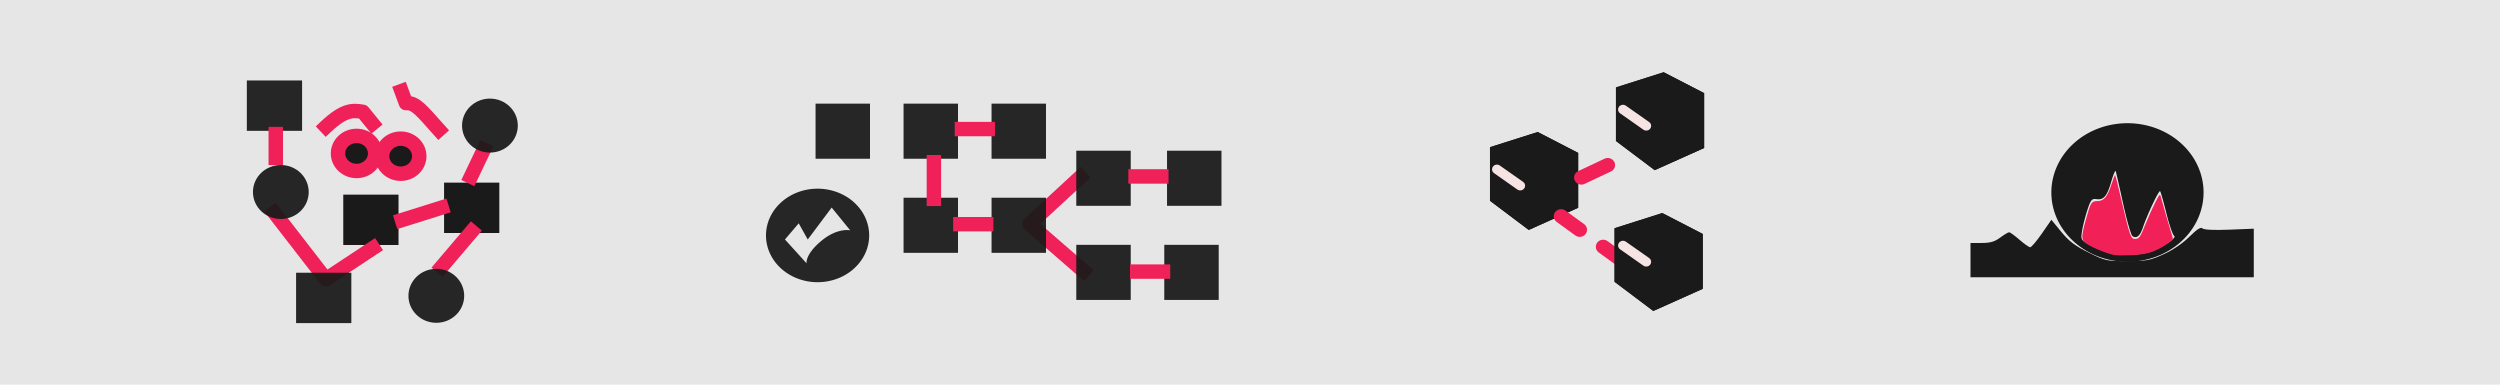 <?xml version="1.0" encoding="UTF-8" standalone="no"?>
<!-- Created with Inkscape (http://www.inkscape.org/) -->

<svg
   xmlns:dc="http://purl.org/dc/elements/1.1/"
   xmlns:cc="http://creativecommons.org/ns#"
   xmlns:rdf="http://www.w3.org/1999/02/22-rdf-syntax-ns#"
   xmlns:svg="http://www.w3.org/2000/svg"
   xmlns="http://www.w3.org/2000/svg"
   xmlns:sodipodi="http://sodipodi.sourceforge.net/DTD/sodipodi-0.dtd"
   xmlns:inkscape="http://www.inkscape.org/namespaces/inkscape"
   width="520"
   height="80"
   viewBox="0 0 520 80"
   id="svg5711"
   version="1.1"
   inkscape:version="0.91 r13725"
   sodipodi:docname="fintech-icons.svg">
  <defs
     id="defs5713" />
  <sodipodi:namedview
     id="base"
     pagecolor="#ffffff"
     bordercolor="#666666"
     borderopacity="1.0"
     inkscape:pageopacity="0.0"
     inkscape:pageshadow="2"
     inkscape:zoom="1.1291611"
     inkscape:cx="237.13452"
     inkscape:cy="-0.2522849"
     inkscape:document-units="px"
     inkscape:current-layer="layer1"
     showgrid="false"
     units="px"
     inkscape:window-width="1366"
     inkscape:window-height="745"
     inkscape:window-x="-8"
     inkscape:window-y="-8"
     inkscape:window-maximized="1" />
  <g
     inkscape:label="Layer 1"
     inkscape:groupmode="layer"
     id="layer1"
     transform="translate(0,-972.362)">
    <rect
       style="display:inline;fill:#e6e6e6;fill-opacity:1;fill-rule:evenodd;stroke:none;stroke-width:1px;stroke-linecap:butt;stroke-linejoin:miter;stroke-opacity:1"
       id="rect4672-9"
       width="520"
       height="80"
       x="0"
       y="972.362"
       inkscape:export-xdpi="90"
       inkscape:export-ydpi="90" />
    <path
       inkscape:connector-curvature="0"
       style="display:inline;opacity:1;fill:#1a1a1a;fill-opacity:0.941;fill-rule:nonzero;stroke:none;stroke-width:5;stroke-linecap:round;stroke-linejoin:round;stroke-miterlimit:4;stroke-dasharray:none;stroke-dashoffset:0;stroke-opacity:1"
       d="m 170.057,1011.608 a 10.731,9.726 0 0 0 -10.731,9.725 10.731,9.726 0 0 0 10.731,9.726 10.731,9.726 0 0 0 10.731,-9.726 10.731,9.726 0 0 0 -10.731,-9.725 z m 2.93,3.927 3.859,4.735 c 0,0 -2.666,-0.612 -6.045,2.223 -3.379,2.835 -3.038,4.638 -3.038,4.638 l -4.494,-4.961 2.865,-3.352 1.879,3.358 4.974,-6.641 z"
       id="path9275-9-2" />
    <rect
       y="-217.564"
       x="993.919"
       height="11.323"
       width="11.46"
       id="rect9191-3-4-60-95-3-9-3-0-5-8"
       style="display:inline;opacity:1;fill:#1a1a1a;fill-opacity:0.941;fill-rule:nonzero;stroke:none;stroke-width:3;stroke-linecap:round;stroke-linejoin:round;stroke-miterlimit:4;stroke-dasharray:none;stroke-dashoffset:0;stroke-opacity:1"
       inkscape:export-xdpi="90"
       inkscape:export-ydpi="90"
       transform="matrix(0,1,-1,0,0,0)" />
    <rect
       y="-199.262"
       x="993.919"
       height="11.323"
       width="11.46"
       id="rect9191-3-4-60-9-5-0-7-4-4-8-7"
       style="display:inline;opacity:1;fill:#1a1a1a;fill-opacity:0.941;fill-rule:nonzero;stroke:none;stroke-width:3;stroke-linecap:round;stroke-linejoin:round;stroke-miterlimit:4;stroke-dasharray:none;stroke-dashoffset:0;stroke-opacity:1"
       inkscape:export-xdpi="90"
       inkscape:export-ydpi="90"
       transform="matrix(0,1,-1,0,0,0)" />
    <rect
       y="-180.96"
       x="993.919"
       height="11.323"
       width="11.46"
       id="rect9191-3-4-60-9-5-2-5-5-2-6-5-8"
       style="display:inline;opacity:1;fill:#1a1a1a;fill-opacity:0.941;fill-rule:nonzero;stroke:none;stroke-width:3;stroke-linecap:round;stroke-linejoin:round;stroke-miterlimit:4;stroke-dasharray:none;stroke-dashoffset:0;stroke-opacity:1"
       inkscape:export-xdpi="90"
       inkscape:export-ydpi="90"
       transform="matrix(0,1,-1,0,0,0)" />
    <path
       style="color:#000000;clip-rule:nonzero;display:inline;overflow:visible;visibility:visible;opacity:1;isolation:auto;mix-blend-mode:normal;color-interpolation:sRGB;color-interpolation-filters:linearRGB;solid-color:#000000;solid-opacity:1;fill:none;fill-opacity:0.941;fill-rule:nonzero;stroke:#f02059;stroke-width:3;stroke-linecap:square;stroke-linejoin:round;stroke-miterlimit:4;stroke-dasharray:none;stroke-dashoffset:0;stroke-opacity:1;color-rendering:auto;image-rendering:auto;shape-rendering:auto;text-rendering:auto;enable-background:accumulate"
       d="m 224.685,1009.207 -10.56,9.751 11.22,9.751"
       id="path5000-2"
       inkscape:connector-curvature="0"
       inkscape:export-xdpi="90"
       inkscape:export-ydpi="90" />
    <rect
       y="-217.566"
       x="1013.491"
       height="11.323"
       width="11.46"
       id="rect9191-3-4-60-95-3-9-3-0-54-4"
       style="display:inline;opacity:1;fill:#1a1a1a;fill-opacity:0.941;fill-rule:nonzero;stroke:none;stroke-width:3;stroke-linecap:round;stroke-linejoin:round;stroke-miterlimit:4;stroke-dasharray:none;stroke-dashoffset:0;stroke-opacity:1"
       inkscape:export-xdpi="90"
       inkscape:export-ydpi="90"
       transform="matrix(0,1,-1,0,0,0)" />
    <rect
       y="-199.264"
       x="1013.491"
       height="11.323"
       width="11.46"
       id="rect9191-3-4-60-9-5-0-7-4-4-5-96"
       style="display:inline;opacity:1;fill:#1a1a1a;fill-opacity:0.941;fill-rule:nonzero;stroke:none;stroke-width:3;stroke-linecap:round;stroke-linejoin:round;stroke-miterlimit:4;stroke-dasharray:none;stroke-dashoffset:0;stroke-opacity:1"
       inkscape:export-xdpi="90"
       inkscape:export-ydpi="90"
       transform="matrix(0,1,-1,0,0,0)" />
    <rect
       y="-254.066"
       x="1003.709"
       height="11.323"
       width="11.46"
       id="rect9191-3-4-60-95-3-9-3-0-8-6"
       style="display:inline;opacity:1;fill:#1a1a1a;fill-opacity:0.941;fill-rule:nonzero;stroke:none;stroke-width:3;stroke-linecap:round;stroke-linejoin:round;stroke-miterlimit:4;stroke-dasharray:none;stroke-dashoffset:0;stroke-opacity:1"
       inkscape:export-xdpi="90"
       inkscape:export-ydpi="90"
       transform="matrix(0,1,-1,0,0,0)" />
    <rect
       y="-235.19"
       x="1003.709"
       height="11.323"
       width="11.46"
       id="rect9191-3-4-60-9-5-0-7-4-4-4-8"
       style="display:inline;opacity:1;fill:#1a1a1a;fill-opacity:0.941;fill-rule:nonzero;stroke:none;stroke-width:3;stroke-linecap:round;stroke-linejoin:round;stroke-miterlimit:4;stroke-dasharray:none;stroke-dashoffset:0;stroke-opacity:1"
       inkscape:export-xdpi="90"
       inkscape:export-ydpi="90"
       transform="matrix(0,1,-1,0,0,0)" />
    <rect
       y="-253.492"
       x="1023.286"
       height="11.323"
       width="11.46"
       id="rect9191-3-4-60-95-3-9-3-0-54-1-9"
       style="display:inline;opacity:1;fill:#1a1a1a;fill-opacity:0.941;fill-rule:nonzero;stroke:none;stroke-width:3;stroke-linecap:round;stroke-linejoin:round;stroke-miterlimit:4;stroke-dasharray:none;stroke-dashoffset:0;stroke-opacity:1"
       inkscape:export-xdpi="90"
       inkscape:export-ydpi="90"
       transform="matrix(0,1,-1,0,0,0)" />
    <rect
       y="-235.19"
       x="1023.286"
       height="11.323"
       width="11.46"
       id="rect9191-3-4-60-9-5-0-7-4-4-5-9-71"
       style="display:inline;opacity:1;fill:#1a1a1a;fill-opacity:0.941;fill-rule:nonzero;stroke:none;stroke-width:3;stroke-linecap:round;stroke-linejoin:round;stroke-miterlimit:4;stroke-dasharray:none;stroke-dashoffset:0;stroke-opacity:1"
       inkscape:export-xdpi="90"
       inkscape:export-ydpi="90"
       transform="matrix(0,1,-1,0,0,0)" />
    <path
       style="color:#000000;clip-rule:nonzero;display:inline;overflow:visible;visibility:visible;opacity:1;isolation:auto;mix-blend-mode:normal;color-interpolation:sRGB;color-interpolation-filters:linearRGB;solid-color:#000000;solid-opacity:1;fill:#1a1a1a;fill-opacity:0.941;fill-rule:nonzero;stroke:#f02059;stroke-width:3;stroke-linecap:square;stroke-linejoin:round;stroke-miterlimit:4;stroke-dasharray:none;stroke-dashoffset:0;stroke-opacity:1;color-rendering:auto;image-rendering:auto;shape-rendering:auto;text-rendering:auto;enable-background:accumulate"
       d="m 205.45,999.204 -5.367,0"
       id="path5002-6"
       inkscape:connector-curvature="0"
       inkscape:export-xdpi="90"
       inkscape:export-ydpi="90" />
    <path
       style="color:#000000;clip-rule:nonzero;display:inline;overflow:visible;visibility:visible;opacity:1;isolation:auto;mix-blend-mode:normal;color-interpolation:sRGB;color-interpolation-filters:linearRGB;solid-color:#000000;solid-opacity:1;fill:#1a1a1a;fill-opacity:0.941;fill-rule:nonzero;stroke:#f02059;stroke-width:3;stroke-linecap:square;stroke-linejoin:round;stroke-miterlimit:4;stroke-dasharray:none;stroke-dashoffset:0;stroke-opacity:1;color-rendering:auto;image-rendering:auto;shape-rendering:auto;text-rendering:auto;enable-background:accumulate"
       d="m 205.123,1018.999 -5.367,0"
       id="path5002-3-11"
       inkscape:connector-curvature="0"
       inkscape:export-xdpi="90"
       inkscape:export-ydpi="90" />
    <path
       style="color:#000000;clip-rule:nonzero;display:inline;overflow:visible;visibility:visible;opacity:1;isolation:auto;mix-blend-mode:normal;color-interpolation:sRGB;color-interpolation-filters:linearRGB;solid-color:#000000;solid-opacity:1;fill:#1a1a1a;fill-opacity:0.941;fill-rule:nonzero;stroke:none;stroke-width:3;stroke-linecap:square;stroke-linejoin:round;stroke-miterlimit:4;stroke-dasharray:none;stroke-dashoffset:0;stroke-opacity:1;color-rendering:auto;image-rendering:auto;shape-rendering:auto;text-rendering:auto;enable-background:accumulate"
       d="m 187.833,999.204 -5.367,0"
       id="path5002-4-8"
       inkscape:connector-curvature="0"
       inkscape:export-xdpi="90"
       inkscape:export-ydpi="90" />
    <path
       style="color:#000000;clip-rule:nonzero;display:inline;overflow:visible;visibility:visible;opacity:1;isolation:auto;mix-blend-mode:normal;color-interpolation:sRGB;color-interpolation-filters:linearRGB;solid-color:#000000;solid-opacity:1;fill:#1a1a1a;fill-opacity:0.941;fill-rule:nonzero;stroke:#f02059;stroke-width:3;stroke-linecap:square;stroke-linejoin:round;stroke-miterlimit:4;stroke-dasharray:none;stroke-dashoffset:0;stroke-opacity:1;color-rendering:auto;image-rendering:auto;shape-rendering:auto;text-rendering:auto;enable-background:accumulate"
       d="m 194.25,1013.725 0,-7.617"
       id="path5002-1-1"
       inkscape:connector-curvature="0"
       inkscape:export-xdpi="90"
       inkscape:export-ydpi="90" />
    <path
       style="color:#000000;clip-rule:nonzero;display:inline;overflow:visible;visibility:visible;opacity:1;isolation:auto;mix-blend-mode:normal;color-interpolation:sRGB;color-interpolation-filters:linearRGB;solid-color:#000000;solid-opacity:1;fill:#1a1a1a;fill-opacity:0.941;fill-rule:nonzero;stroke:#f02059;stroke-width:3;stroke-linecap:square;stroke-linejoin:round;stroke-miterlimit:4;stroke-dasharray:none;stroke-dashoffset:0;stroke-opacity:1;color-rendering:auto;image-rendering:auto;shape-rendering:auto;text-rendering:auto;enable-background:accumulate"
       d="m 241.558,1009.06 -5.367,0"
       id="path5002-5-4"
       inkscape:connector-curvature="0"
       inkscape:export-xdpi="90"
       inkscape:export-ydpi="90" />
    <path
       style="color:#000000;clip-rule:nonzero;display:inline;overflow:visible;visibility:visible;opacity:1;isolation:auto;mix-blend-mode:normal;color-interpolation:sRGB;color-interpolation-filters:linearRGB;solid-color:#000000;solid-opacity:1;fill:#1a1a1a;fill-opacity:0.941;fill-rule:nonzero;stroke:#f02059;stroke-width:3;stroke-linecap:square;stroke-linejoin:round;stroke-miterlimit:4;stroke-dasharray:none;stroke-dashoffset:0;stroke-opacity:1;color-rendering:auto;image-rendering:auto;shape-rendering:auto;text-rendering:auto;enable-background:accumulate"
       d="m 241.91,1028.855 -5.367,0"
       id="path5002-3-1-0"
       inkscape:connector-curvature="0"
       inkscape:export-xdpi="90"
       inkscape:export-ydpi="90" />
    <rect
       y="989.098"
       x="51.342"
       height="10.476"
       width="11.492"
       id="rect9191-3-4-60-95-3-9-3-0-54-1-1-7"
       style="display:inline;opacity:1;fill:#1a1a1a;fill-opacity:0.941;fill-rule:nonzero;stroke:none;stroke-width:3;stroke-linecap:round;stroke-linejoin:round;stroke-miterlimit:4;stroke-dasharray:none;stroke-dashoffset:0;stroke-opacity:1"
       inkscape:export-xdpi="90"
       inkscape:export-ydpi="90" />
    <path
       style="color:#000000;clip-rule:nonzero;display:inline;overflow:visible;visibility:visible;opacity:1;isolation:auto;mix-blend-mode:normal;color-interpolation:sRGB;color-interpolation-filters:linearRGB;solid-color:#000000;solid-opacity:1;fill:#1a1a1a;fill-opacity:1;fill-rule:nonzero;stroke:#f02059;stroke-width:3;stroke-linecap:square;stroke-linejoin:round;stroke-miterlimit:4;stroke-dasharray:none;stroke-dashoffset:0;stroke-opacity:1;color-rendering:auto;image-rendering:auto;shape-rendering:auto;text-rendering:auto;enable-background:accumulate"
       d="m 57.359,1000.245 0,4.965"
       id="path5002-3-1-3-5"
       inkscape:connector-curvature="0"
       inkscape:export-xdpi="90"
       inkscape:export-ydpi="90" />
    <rect
       y="1010.349"
       x="92.368"
       height="10.476"
       width="11.492"
       id="rect9191-3-4-60-9-5-0-7-4-4-5-9-7-6"
       style="display:inline;opacity:1;fill:#1a1a1a;fill-opacity:1;fill-rule:nonzero;stroke:none;stroke-width:3;stroke-linecap:round;stroke-linejoin:round;stroke-miterlimit:4;stroke-dasharray:none;stroke-dashoffset:0;stroke-opacity:1"
       inkscape:export-xdpi="90"
       inkscape:export-ydpi="90" />
    <path
       style="color:#000000;clip-rule:nonzero;display:inline;overflow:visible;visibility:visible;opacity:1;isolation:auto;mix-blend-mode:normal;color-interpolation:sRGB;color-interpolation-filters:linearRGB;solid-color:#000000;solid-opacity:1;fill:#1a1a1a;fill-opacity:1;fill-rule:nonzero;stroke:#f02059;stroke-width:3;stroke-linecap:square;stroke-linejoin:round;stroke-miterlimit:4;stroke-dasharray:none;stroke-dashoffset:0;stroke-opacity:1;color-rendering:auto;image-rendering:auto;shape-rendering:auto;text-rendering:auto;enable-background:accumulate"
       d="m 100.63,1003.484 -2.677,5.613"
       id="path5002-3-1-1-1"
       inkscape:connector-curvature="0"
       sodipodi:nodetypes="cc"
       inkscape:export-xdpi="90"
       inkscape:export-ydpi="90" />
    <rect
       y="1012.846"
       x="71.401"
       height="10.476"
       width="11.492"
       id="rect9191-3-4-60-95-3-9-3-0-54-1-5-1"
       style="display:inline;opacity:1;fill:#1a1a1a;fill-opacity:1;fill-rule:nonzero;stroke:none;stroke-width:3;stroke-linecap:round;stroke-linejoin:round;stroke-miterlimit:4;stroke-dasharray:none;stroke-dashoffset:0;stroke-opacity:1"
       inkscape:export-xdpi="90"
       inkscape:export-ydpi="90" />
    <ellipse
       style="color:#000000;clip-rule:nonzero;display:inline;overflow:visible;visibility:visible;opacity:1;isolation:auto;mix-blend-mode:normal;color-interpolation:sRGB;color-interpolation-filters:linearRGB;solid-color:#000000;solid-opacity:1;fill:#1a1a1a;fill-opacity:1;fill-rule:nonzero;stroke:#f02059;stroke-width:3;stroke-linecap:square;stroke-linejoin:round;stroke-miterlimit:4;stroke-dasharray:none;stroke-dashoffset:0;stroke-opacity:1;color-rendering:auto;image-rendering:auto;shape-rendering:auto;text-rendering:auto;enable-background:accumulate"
       id="path5205-7"
       cx="74.168"
       cy="1004.277"
       rx="3.864"
       ry="3.648"
       inkscape:export-xdpi="90"
       inkscape:export-ydpi="90" />
    <ellipse
       style="color:#000000;clip-rule:nonzero;display:inline;overflow:visible;visibility:visible;opacity:1;isolation:auto;mix-blend-mode:normal;color-interpolation:sRGB;color-interpolation-filters:linearRGB;solid-color:#000000;solid-opacity:1;fill:#1a1a1a;fill-opacity:1;fill-rule:nonzero;stroke:#f02059;stroke-width:3;stroke-linecap:square;stroke-linejoin:round;stroke-miterlimit:4;stroke-dasharray:none;stroke-dashoffset:0;stroke-opacity:1;color-rendering:auto;image-rendering:auto;shape-rendering:auto;text-rendering:auto;enable-background:accumulate"
       id="path5205-3-7"
       cx="83.345"
       cy="1004.847"
       rx="3.864"
       ry="3.648"
       inkscape:export-xdpi="90"
       inkscape:export-ydpi="90" />
    <path
       style="color:#000000;clip-rule:nonzero;display:inline;overflow:visible;visibility:visible;opacity:1;isolation:auto;mix-blend-mode:normal;color-interpolation:sRGB;color-interpolation-filters:linearRGB;solid-color:#000000;solid-opacity:1;fill:none;fill-opacity:1;fill-rule:nonzero;stroke:#f02059;stroke-width:3;stroke-linecap:square;stroke-linejoin:round;stroke-miterlimit:4;stroke-dasharray:none;stroke-dashoffset:0;stroke-opacity:1;color-rendering:auto;image-rendering:auto;shape-rendering:auto;text-rendering:auto;enable-background:accumulate"
       d="m 67.805,998.711 c 3.887,-3.669 5.681,-3.407 7.668,-3.095 l 1.987,2.434"
       id="path5222-4"
       inkscape:connector-curvature="0"
       inkscape:export-xdpi="90"
       inkscape:export-ydpi="90"
       sodipodi:nodetypes="ccc" />
    <path
       style="color:#000000;clip-rule:nonzero;display:inline;overflow:visible;visibility:visible;opacity:1;isolation:auto;mix-blend-mode:normal;color-interpolation:sRGB;color-interpolation-filters:linearRGB;solid-color:#000000;solid-opacity:1;fill:#1a1a1a;fill-opacity:1;fill-rule:nonzero;stroke:#f02059;stroke-width:3;stroke-linecap:square;stroke-linejoin:round;stroke-miterlimit:4;stroke-dasharray:none;stroke-dashoffset:0;stroke-opacity:1;color-rendering:auto;image-rendering:auto;shape-rendering:auto;text-rendering:auto;enable-background:accumulate"
       d="m 91.283,999.359 c -3.569,-3.969 -4.84,-5.707 -6.846,-5.555 l -0.928,-2.499"
       id="path5222-8-1"
       inkscape:connector-curvature="0"
       inkscape:export-xdpi="90"
       inkscape:export-ydpi="90"
       sodipodi:nodetypes="ccc" />
    <path
       style="color:#000000;clip-rule:nonzero;display:inline;overflow:visible;visibility:visible;opacity:1;isolation:auto;mix-blend-mode:normal;color-interpolation:sRGB;color-interpolation-filters:linearRGB;solid-color:#000000;solid-opacity:1;fill:none;fill-opacity:1;fill-rule:nonzero;stroke:#f02059;stroke-width:3;stroke-linecap:square;stroke-linejoin:round;stroke-miterlimit:4;stroke-dasharray:none;stroke-dashoffset:0;stroke-opacity:1;color-rendering:auto;image-rendering:auto;shape-rendering:auto;text-rendering:auto;enable-background:accumulate"
       d="m 57.073,1016.62 10.706,13.817 9.814,-6.477"
       id="path5254-7"
       inkscape:connector-curvature="0"
       inkscape:export-xdpi="90"
       inkscape:export-ydpi="90" />
    <rect
       y="1029.09"
       x="61.587"
       height="10.476"
       width="11.492"
       id="rect9191-3-4-60-9-5-0-7-4-4-5-9-0-2-4"
       style="display:inline;opacity:1;fill:#1a1a1a;fill-opacity:0.941;fill-rule:nonzero;stroke:none;stroke-width:3;stroke-linecap:round;stroke-linejoin:round;stroke-miterlimit:4;stroke-dasharray:none;stroke-dashoffset:0;stroke-opacity:1"
       inkscape:export-xdpi="90"
       inkscape:export-ydpi="90" />
    <path
       style="color:#000000;clip-rule:nonzero;display:inline;overflow:visible;visibility:visible;opacity:1;isolation:auto;mix-blend-mode:normal;color-interpolation:sRGB;color-interpolation-filters:linearRGB;solid-color:#000000;solid-opacity:1;fill:#1a1a1a;fill-opacity:0.941;fill-rule:nonzero;stroke:#f02059;stroke-width:3;stroke-linecap:square;stroke-linejoin:round;stroke-miterlimit:4;stroke-dasharray:none;stroke-dashoffset:0;stroke-opacity:1;color-rendering:auto;image-rendering:auto;shape-rendering:auto;text-rendering:auto;enable-background:accumulate"
       d="m 98.114,1020.505 -6.245,7.34"
       id="path5256-7"
       inkscape:connector-curvature="0"
       sodipodi:nodetypes="cc"
       inkscape:export-xdpi="90"
       inkscape:export-ydpi="90" />
    <ellipse
       style="color:#000000;clip-rule:nonzero;display:inline;overflow:visible;visibility:visible;opacity:1;isolation:auto;mix-blend-mode:normal;color-interpolation:sRGB;color-interpolation-filters:linearRGB;solid-color:#000000;solid-opacity:1;fill:#1a1a1a;fill-opacity:0.941;fill-rule:nonzero;stroke:none;stroke-width:3;stroke-linecap:square;stroke-linejoin:round;stroke-miterlimit:4;stroke-dasharray:none;stroke-dashoffset:0;stroke-opacity:1;color-rendering:auto;image-rendering:auto;shape-rendering:auto;text-rendering:auto;enable-background:accumulate"
       id="path5278-7"
       cx="58.413"
       cy="1012.302"
       rx="5.799"
       ry="5.613"
       inkscape:export-xdpi="90"
       inkscape:export-ydpi="90" />
    <path
       style="color:#000000;clip-rule:nonzero;display:inline;overflow:visible;visibility:visible;opacity:1;isolation:auto;mix-blend-mode:normal;color-interpolation:sRGB;color-interpolation-filters:linearRGB;solid-color:#000000;solid-opacity:1;fill:#1a1a1a;fill-opacity:0.941;fill-rule:nonzero;stroke:#f02059;stroke-width:3;stroke-linecap:square;stroke-linejoin:round;stroke-miterlimit:4;stroke-dasharray:none;stroke-dashoffset:0;stroke-opacity:1;color-rendering:auto;image-rendering:auto;shape-rendering:auto;text-rendering:auto;enable-background:accumulate"
       d="m 83.616,1018.131 8.253,-2.591"
       id="path5280-8"
       inkscape:connector-curvature="0"
       inkscape:export-xdpi="90"
       inkscape:export-ydpi="90" />
    <ellipse
       style="color:#000000;clip-rule:nonzero;display:inline;overflow:visible;visibility:visible;opacity:1;isolation:auto;mix-blend-mode:normal;color-interpolation:sRGB;color-interpolation-filters:linearRGB;solid-color:#000000;solid-opacity:1;fill:#1a1a1a;fill-opacity:0.941;fill-rule:nonzero;stroke:none;stroke-width:3;stroke-linecap:square;stroke-linejoin:round;stroke-miterlimit:4;stroke-dasharray:none;stroke-dashoffset:0;stroke-opacity:1;color-rendering:auto;image-rendering:auto;shape-rendering:auto;text-rendering:auto;enable-background:accumulate"
       id="path5278-3-6"
       cx="90.754"
       cy="1033.891"
       rx="5.799"
       ry="5.613"
       inkscape:export-xdpi="90"
       inkscape:export-ydpi="90" />
    <ellipse
       style="color:#000000;clip-rule:nonzero;display:inline;overflow:visible;visibility:visible;opacity:1;isolation:auto;mix-blend-mode:normal;color-interpolation:sRGB;color-interpolation-filters:linearRGB;solid-color:#000000;solid-opacity:1;fill:#1a1a1a;fill-opacity:0.941;fill-rule:nonzero;stroke:none;stroke-width:3;stroke-linecap:square;stroke-linejoin:round;stroke-miterlimit:4;stroke-dasharray:none;stroke-dashoffset:0;stroke-opacity:1;color-rendering:auto;image-rendering:auto;shape-rendering:auto;text-rendering:auto;enable-background:accumulate"
       id="path5278-3-9-4"
       cx="101.906"
       cy="998.485"
       rx="5.799"
       ry="5.613"
       inkscape:export-xdpi="90"
       inkscape:export-ydpi="90" />
    <g
       style="display:inline;fill:#1a1a1a"
       id="g5079-1"
       transform="matrix(0.863,0,0,0.836,78.499,442.557)">
      <g
         inkscape:export-ydpi="90"
         inkscape:export-xdpi="90"
         transform="matrix(0.476,0,0,0.477,-153.68,897.505)"
         id="g5337-2-5"
         style="color:#000000;clip-rule:nonzero;display:inline;overflow:visible;visibility:visible;opacity:1;isolation:auto;mix-blend-mode:normal;color-interpolation:sRGB;color-interpolation-filters:linearRGB;solid-color:#000000;solid-opacity:1;fill:#1a1a1a;fill-opacity:1;fill-rule:nonzero;stroke:none;stroke-width:3.375;stroke-linecap:square;stroke-linejoin:round;stroke-miterlimit:4;stroke-dasharray:none;stroke-dashoffset:0;stroke-opacity:1;color-rendering:auto;image-rendering:auto;shape-rendering:auto;text-rendering:auto;enable-background:accumulate">
        <path
           inkscape:connector-curvature="0"
           d="m 886.209,-448.252 19.622,15.213 25.034,-11.558 -20.499,-13.299 z"
           style="fill:#1a1a1a;fill-opacity:1;fill-rule:evenodd;stroke:none;stroke-width:3.375;stroke-linecap:butt;stroke-linejoin:round;stroke-miterlimit:4;stroke-dasharray:none;stroke-opacity:1"
           id="path7278-6" />
        <path
           inkscape:connector-curvature="0"
           d="m 886.209,-476.204 0,27.952 24.158,-9.644 0,-26.214 z"
           style="fill:#1a1a1a;fill-opacity:1;fill-rule:evenodd;stroke:none;stroke-width:3.375;stroke-linecap:butt;stroke-linejoin:round;stroke-miterlimit:4;stroke-dasharray:none;stroke-opacity:1"
           id="path7280-6" />
        <path
           inkscape:connector-curvature="0"
           d="m 910.366,-484.111 20.499,10.902 0,28.61 -20.499,-13.299 z"
           style="fill:#1a1a1a;fill-opacity:1;fill-rule:evenodd;stroke:none;stroke-width:3.375;stroke-linecap:butt;stroke-linejoin:round;stroke-miterlimit:4;stroke-dasharray:none;stroke-opacity:1"
           id="path7282-4" />
        <path
           inkscape:connector-curvature="0"
           d="m 886.209,-476.204 19.622,12.471 25.034,-9.475 -20.499,-10.902 z"
           style="fill:#1a1a1a;fill-opacity:1;fill-rule:evenodd;stroke:none;stroke-width:3.375;stroke-linecap:butt;stroke-linejoin:round;stroke-miterlimit:4;stroke-dasharray:none;stroke-opacity:1"
           id="path7284-7" />
        <path
           inkscape:connector-curvature="0"
           d="m 905.831,-463.733 0,30.693 25.034,-11.558 0,-28.61 z"
           style="fill:#1a1a1a;fill-opacity:1;fill-rule:evenodd;stroke:none;stroke-width:3.375;stroke-linecap:butt;stroke-linejoin:round;stroke-miterlimit:4;stroke-dasharray:none;stroke-opacity:1"
           id="path7286-0" />
        <path
           inkscape:connector-curvature="0"
           d="m 886.209,-476.204 19.622,12.471 0,30.693 -19.622,-15.213 z"
           style="fill:#1a1a1a;fill-opacity:1;fill-rule:evenodd;stroke:none;stroke-width:3.375;stroke-linecap:butt;stroke-linejoin:round;stroke-miterlimit:4;stroke-dasharray:none;stroke-opacity:1"
           id="path7288-1" />
      </g>
      <path
         inkscape:export-ydpi="90"
         inkscape:export-xdpi="90"
         sodipodi:nodetypes="cc"
         inkscape:connector-curvature="0"
         id="path5694-1-7"
         d="M 301.083,699.376 285.292,687.546"
         style="color:#000000;clip-rule:nonzero;display:inline;overflow:visible;visibility:visible;opacity:1;isolation:auto;mix-blend-mode:normal;color-interpolation:sRGB;color-interpolation-filters:linearRGB;solid-color:#000000;solid-opacity:1;fill:#1a1a1a;fill-opacity:1;fill-rule:nonzero;stroke:#f12056;stroke-width:3.531;stroke-linecap:round;stroke-linejoin:round;stroke-miterlimit:4;stroke-dasharray:7.063, 7.063;stroke-dashoffset:0;stroke-opacity:1;color-rendering:auto;image-rendering:auto;shape-rendering:auto;text-rendering:auto;enable-background:accumulate" />
      <g
         inkscape:export-ydpi="90"
         inkscape:export-xdpi="90"
         transform="matrix(0.476,0,0,0.477,-153.68,897.505)"
         id="g5337-6-9"
         style="color:#000000;clip-rule:nonzero;display:inline;overflow:visible;visibility:visible;opacity:1;isolation:auto;mix-blend-mode:normal;color-interpolation:sRGB;color-interpolation-filters:linearRGB;solid-color:#000000;solid-opacity:1;fill:#1a1a1a;fill-opacity:1;fill-rule:nonzero;stroke:none;stroke-width:3.375;stroke-linecap:square;stroke-linejoin:round;stroke-miterlimit:4;stroke-dasharray:none;stroke-dashoffset:0;stroke-opacity:1;color-rendering:auto;image-rendering:auto;shape-rendering:auto;text-rendering:auto;enable-background:accumulate">
        <path
           inkscape:connector-curvature="0"
           d="m 949.282,-405.983 19.622,15.213 25.034,-11.558 -20.499,-13.299 z"
           style="fill:#1a1a1a;fill-opacity:1;fill-rule:evenodd;stroke:none;stroke-width:3.375;stroke-linecap:butt;stroke-linejoin:round;stroke-miterlimit:4;stroke-dasharray:none;stroke-opacity:1"
           id="path7292-06" />
        <path
           inkscape:connector-curvature="0"
           d="m 949.282,-433.935 0,27.952 24.158,-9.644 0,-26.214 z"
           style="fill:#1a1a1a;fill-opacity:1;fill-rule:evenodd;stroke:none;stroke-width:3.375;stroke-linecap:butt;stroke-linejoin:round;stroke-miterlimit:4;stroke-dasharray:none;stroke-opacity:1"
           id="path7294-4" />
        <path
           inkscape:connector-curvature="0"
           d="m 973.44,-441.842 20.499,10.902 0,28.61 -20.499,-13.299 z"
           style="fill:#1a1a1a;fill-opacity:1;fill-rule:evenodd;stroke:none;stroke-width:3.375;stroke-linecap:butt;stroke-linejoin:round;stroke-miterlimit:4;stroke-dasharray:none;stroke-opacity:1"
           id="path7296-4" />
        <path
           inkscape:connector-curvature="0"
           d="m 949.282,-433.935 19.622,12.471 25.034,-9.475 -20.499,-10.902 z"
           style="fill:#1a1a1a;fill-opacity:1;fill-rule:evenodd;stroke:none;stroke-width:3.375;stroke-linecap:butt;stroke-linejoin:round;stroke-miterlimit:4;stroke-dasharray:none;stroke-opacity:1"
           id="path7298-5" />
        <path
           inkscape:connector-curvature="0"
           d="m 968.904,-421.464 0,30.693 25.034,-11.558 0,-28.61 z"
           style="fill:#1a1a1a;fill-opacity:1;fill-rule:evenodd;stroke:none;stroke-width:3.375;stroke-linecap:butt;stroke-linejoin:round;stroke-miterlimit:4;stroke-dasharray:none;stroke-opacity:1"
           id="path7300-27" />
        <path
           inkscape:connector-curvature="0"
           d="m 949.282,-433.935 19.622,12.471 0,30.693 -19.622,-15.213 z"
           style="fill:#1a1a1a;fill-opacity:1;fill-rule:evenodd;stroke:none;stroke-width:3.375;stroke-linecap:butt;stroke-linejoin:round;stroke-miterlimit:4;stroke-dasharray:none;stroke-opacity:1"
           id="path7302-0" />
      </g>
      <g
         inkscape:export-ydpi="90"
         inkscape:export-xdpi="90"
         transform="matrix(0.476,0,0,0.477,-153.68,897.505)"
         id="g5337-8-6"
         style="color:#000000;clip-rule:nonzero;display:inline;overflow:visible;visibility:visible;opacity:1;isolation:auto;mix-blend-mode:normal;color-interpolation:sRGB;color-interpolation-filters:linearRGB;solid-color:#000000;solid-opacity:1;fill:#1a1a1a;fill-opacity:1;fill-rule:nonzero;stroke:none;stroke-width:3.375;stroke-linecap:square;stroke-linejoin:round;stroke-miterlimit:4;stroke-dasharray:none;stroke-dashoffset:0;stroke-opacity:1;color-rendering:auto;image-rendering:auto;shape-rendering:auto;text-rendering:auto;enable-background:accumulate">
        <path
           inkscape:connector-curvature="0"
           d="m 949.991,-479.434 19.622,15.213 25.034,-11.558 -20.499,-13.299 z"
           style="fill:#1a1a1a;fill-opacity:1;fill-rule:evenodd;stroke:none;stroke-width:3.375;stroke-linecap:butt;stroke-linejoin:round;stroke-miterlimit:4;stroke-dasharray:none;stroke-opacity:1"
           id="path7306-9" />
        <path
           inkscape:connector-curvature="0"
           d="m 949.991,-507.386 0,27.952 24.158,-9.644 0,-26.214 z"
           style="fill:#1a1a1a;fill-opacity:1;fill-rule:evenodd;stroke:none;stroke-width:3.375;stroke-linecap:butt;stroke-linejoin:round;stroke-miterlimit:4;stroke-dasharray:none;stroke-opacity:1"
           id="path7308-9" />
        <path
           inkscape:connector-curvature="0"
           d="m 974.148,-515.293 20.499,10.902 0,28.61 -20.499,-13.299 z"
           style="fill:#1a1a1a;fill-opacity:1;fill-rule:evenodd;stroke:none;stroke-width:3.375;stroke-linecap:butt;stroke-linejoin:round;stroke-miterlimit:4;stroke-dasharray:none;stroke-opacity:1"
           id="path7310-1-6" />
        <path
           inkscape:connector-curvature="0"
           d="m 949.991,-507.386 19.622,12.471 25.034,-9.475 -20.499,-10.902 z"
           style="fill:#1a1a1a;fill-opacity:1;fill-rule:evenodd;stroke:none;stroke-width:3.375;stroke-linecap:butt;stroke-linejoin:round;stroke-miterlimit:4;stroke-dasharray:none;stroke-opacity:1"
           id="path7312-3" />
        <path
           inkscape:connector-curvature="0"
           d="m 969.613,-494.915 0,30.693 25.034,-11.558 0,-28.61 z"
           style="fill:#1a1a1a;fill-opacity:1;fill-rule:evenodd;stroke:none;stroke-width:3.375;stroke-linecap:butt;stroke-linejoin:round;stroke-miterlimit:4;stroke-dasharray:none;stroke-opacity:1"
           id="path7314-6" />
        <path
           inkscape:connector-curvature="0"
           d="m 949.991,-507.386 19.622,12.471 0,30.693 -19.622,-15.213 z"
           style="fill:#1a1a1a;fill-opacity:1;fill-rule:evenodd;stroke:none;stroke-width:3.375;stroke-linecap:butt;stroke-linejoin:round;stroke-miterlimit:4;stroke-dasharray:none;stroke-opacity:1"
           id="path7316-3" />
      </g>
      <path
         inkscape:export-ydpi="90"
         inkscape:export-xdpi="90"
         inkscape:connector-curvature="0"
         id="path5351-5-0"
         d="m 269.83,675.87 5.609,4.067"
         style="color:#000000;clip-rule:nonzero;display:inline;overflow:visible;visibility:visible;opacity:1;isolation:auto;mix-blend-mode:normal;color-interpolation:sRGB;color-interpolation-filters:linearRGB;solid-color:#000000;solid-opacity:1;fill:#1a1a1a;fill-opacity:1;fill-rule:nonzero;stroke:#f6e4e4;stroke-width:2.354;stroke-linecap:round;stroke-linejoin:round;stroke-miterlimit:4;stroke-dasharray:none;stroke-dashoffset:0;stroke-opacity:1;color-rendering:auto;image-rendering:auto;shape-rendering:auto;text-rendering:auto;enable-background:accumulate" />
      <path
         inkscape:export-ydpi="90"
         inkscape:export-xdpi="90"
         inkscape:connector-curvature="0"
         id="path5351-7-9"
         d="m 300.209,660.984 5.609,4.067"
         style="color:#000000;clip-rule:nonzero;display:inline;overflow:visible;visibility:visible;opacity:1;isolation:auto;mix-blend-mode:normal;color-interpolation:sRGB;color-interpolation-filters:linearRGB;solid-color:#000000;solid-opacity:1;fill:#1a1a1a;fill-opacity:1;fill-rule:nonzero;stroke:#f6e4e4;stroke-width:2.354;stroke-linecap:round;stroke-linejoin:round;stroke-miterlimit:4;stroke-dasharray:none;stroke-dashoffset:0;stroke-opacity:1;color-rendering:auto;image-rendering:auto;shape-rendering:auto;text-rendering:auto;enable-background:accumulate" />
      <path
         inkscape:export-ydpi="90"
         inkscape:export-xdpi="90"
         inkscape:connector-curvature="0"
         id="path5351-7-7-0"
         d="m 300.209,694.817 5.609,4.067"
         style="color:#000000;clip-rule:nonzero;display:inline;overflow:visible;visibility:visible;opacity:1;isolation:auto;mix-blend-mode:normal;color-interpolation:sRGB;color-interpolation-filters:linearRGB;solid-color:#000000;solid-opacity:1;fill:#1a1a1a;fill-opacity:1;fill-rule:nonzero;stroke:#f6e4e4;stroke-width:2.354;stroke-linecap:round;stroke-linejoin:round;stroke-miterlimit:4;stroke-dasharray:none;stroke-dashoffset:0;stroke-opacity:1;color-rendering:auto;image-rendering:auto;shape-rendering:auto;text-rendering:auto;enable-background:accumulate" />
      <path
         inkscape:export-ydpi="90"
         inkscape:export-xdpi="90"
         inkscape:connector-curvature="0"
         id="path5694-19"
         d="m 290.187,677.904 11.814,-5.752"
         style="color:#000000;clip-rule:nonzero;display:inline;overflow:visible;visibility:visible;opacity:1;isolation:auto;mix-blend-mode:normal;color-interpolation:sRGB;color-interpolation-filters:linearRGB;solid-color:#000000;solid-opacity:1;fill:#1a1a1a;fill-opacity:1;fill-rule:nonzero;stroke:#f12056;stroke-width:3.531;stroke-linecap:round;stroke-linejoin:round;stroke-miterlimit:4;stroke-dasharray:7.063, 7.063;stroke-dashoffset:0;stroke-opacity:1;color-rendering:auto;image-rendering:auto;shape-rendering:auto;text-rendering:auto;enable-background:accumulate" />
    </g>
    <g
       style="display:inline;fill:#1a1a1a"
       id="g5107-4"
       transform="matrix(1,0,0,0.969,137.894,276.77)">
      <path
         inkscape:connector-curvature="0"
         id="path7825-5-7"
         d="m 304.617,744.291 a 15.83,14.869 0 0 0 -15.83,14.869 15.83,14.869 0 0 0 15.83,14.869 15.83,14.869 0 0 0 15.83,-14.869 15.83,14.869 0 0 0 -15.83,-14.869 z m -2.49,10.246 c 0.021,-0.005 0.036,0.008 0.047,0.042 0.089,0.268 0.791,3.44 1.561,7.048 0.769,3.608 1.634,6.714 1.922,6.902 0.884,0.579 1.558,-0.007 2.184,-1.899 0.95,-2.871 3.316,-8.007 3.567,-7.741 0.125,0.133 0.714,2.267 1.309,4.743 0.595,2.476 1.329,4.664 1.63,4.861 0.554,0.362 -2.263,2.37 -4.63,3.3 -1.835,0.721 -6.048,1.019 -8.123,0.574 -1.049,-0.225 -2.989,-0.99 -4.311,-1.7 -2.4,-1.288 -2.404,-1.292 -2.113,-3.214 0.16,-1.058 0.65,-3.072 1.09,-4.474 0.688,-2.195 0.946,-2.527 1.861,-2.392 1.54,0.228 2.248,-0.619 3.12,-3.733 0.372,-1.33 0.74,-2.28 0.886,-2.317 z"
         style="color:#000000;clip-rule:nonzero;display:inline;overflow:visible;visibility:visible;opacity:1;isolation:auto;mix-blend-mode:normal;color-interpolation:sRGB;color-interpolation-filters:linearRGB;solid-color:#000000;solid-opacity:1;fill:#1a1a1a;fill-opacity:1;fill-rule:nonzero;stroke:none;stroke-width:3;stroke-linecap:round;stroke-linejoin:round;stroke-miterlimit:4;stroke-dasharray:none;stroke-dashoffset:0;stroke-opacity:1;color-rendering:auto;image-rendering:auto;shape-rendering:auto;text-rendering:auto;enable-background:accumulate" />
      <path
         inkscape:export-ydpi="90"
         inkscape:export-xdpi="90"
         inkscape:connector-curvature="0"
         id="path11237-6"
         d="m 271.968,773.682 0,-3.683 2.332,0 c 1.779,0 2.691,-0.273 3.841,-1.151 0.83,-0.633 1.671,-1.151 1.87,-1.151 0.199,0 1.164,0.725 2.145,1.611 0.981,0.886 1.986,1.611 2.233,1.611 0.247,0 1.339,-1.326 2.426,-2.947 l 1.977,-2.947 2.07,2.601 c 1.611,2.024 2.873,3.01 5.688,4.443 3.487,1.775 3.778,1.841 8.047,1.828 4.001,-0.012 4.73,-0.155 7.548,-1.477 1.91,-0.897 3.983,-2.351 5.349,-3.753 1.574,-1.616 2.373,-2.145 2.719,-1.8 0.313,0.313 2.323,0.414 5.585,0.279 l 5.095,-0.21 0,5.213 0,5.213 -29.462,0 -29.462,0 0,-3.683 z"
         style="color:#000000;clip-rule:nonzero;display:inline;overflow:visible;visibility:visible;opacity:1;isolation:auto;mix-blend-mode:normal;color-interpolation:sRGB;color-interpolation-filters:linearRGB;solid-color:#000000;solid-opacity:1;fill:#1a1a1a;fill-opacity:1;fill-rule:nonzero;stroke:none;stroke-width:3;stroke-linecap:square;stroke-linejoin:round;stroke-miterlimit:4;stroke-dasharray:none;stroke-dashoffset:10;stroke-opacity:1;color-rendering:auto;image-rendering:auto;shape-rendering:auto;text-rendering:auto;enable-background:accumulate" />
    </g>
    <path
       style="color:#000000;clip-rule:nonzero;display:inline;overflow:visible;visibility:visible;opacity:1;isolation:auto;mix-blend-mode:normal;color-interpolation:sRGB;color-interpolation-filters:linearRGB;solid-color:#000000;solid-opacity:1;fill:#f12056;fill-opacity:1;fill-rule:nonzero;stroke:none;stroke-width:2;stroke-linecap:square;stroke-linejoin:round;stroke-miterlimit:4;stroke-dasharray:none;stroke-dashoffset:0;stroke-opacity:1;color-rendering:auto;image-rendering:auto;shape-rendering:auto;text-rendering:auto;enable-background:accumulate"
       d="m 437.918,1024.88 c -1.077,-0.38 -2.597,-1.053 -3.378,-1.497 -1.72,-0.977 -1.77,-1.373 -0.67,-5.353 0.987,-3.572 1.151,-3.839 2.36,-3.839 1.361,0 2.116,-0.879 2.932,-3.413 0.372,-1.157 0.728,-2.054 0.789,-1.994 0.062,0.06 0.642,2.374 1.289,5.142 1.762,7.533 1.966,8.125 2.81,8.125 0.911,0 1.083,-0.242 2.272,-3.202 0.546,-1.361 1.435,-3.325 1.974,-4.366 0.971,-1.874 0.982,-1.884 1.202,-1.019 0.275,1.083 2.195,7.689 2.42,8.325 0.116,0.328 -0.31,0.767 -1.435,1.48 -2.567,1.627 -3.969,2.036 -7.454,2.176 -2.766,0.111 -3.393,0.042 -5.11,-0.564 z"
       id="path5636"
       inkscape:connector-curvature="0" />
  </g>
</svg>
